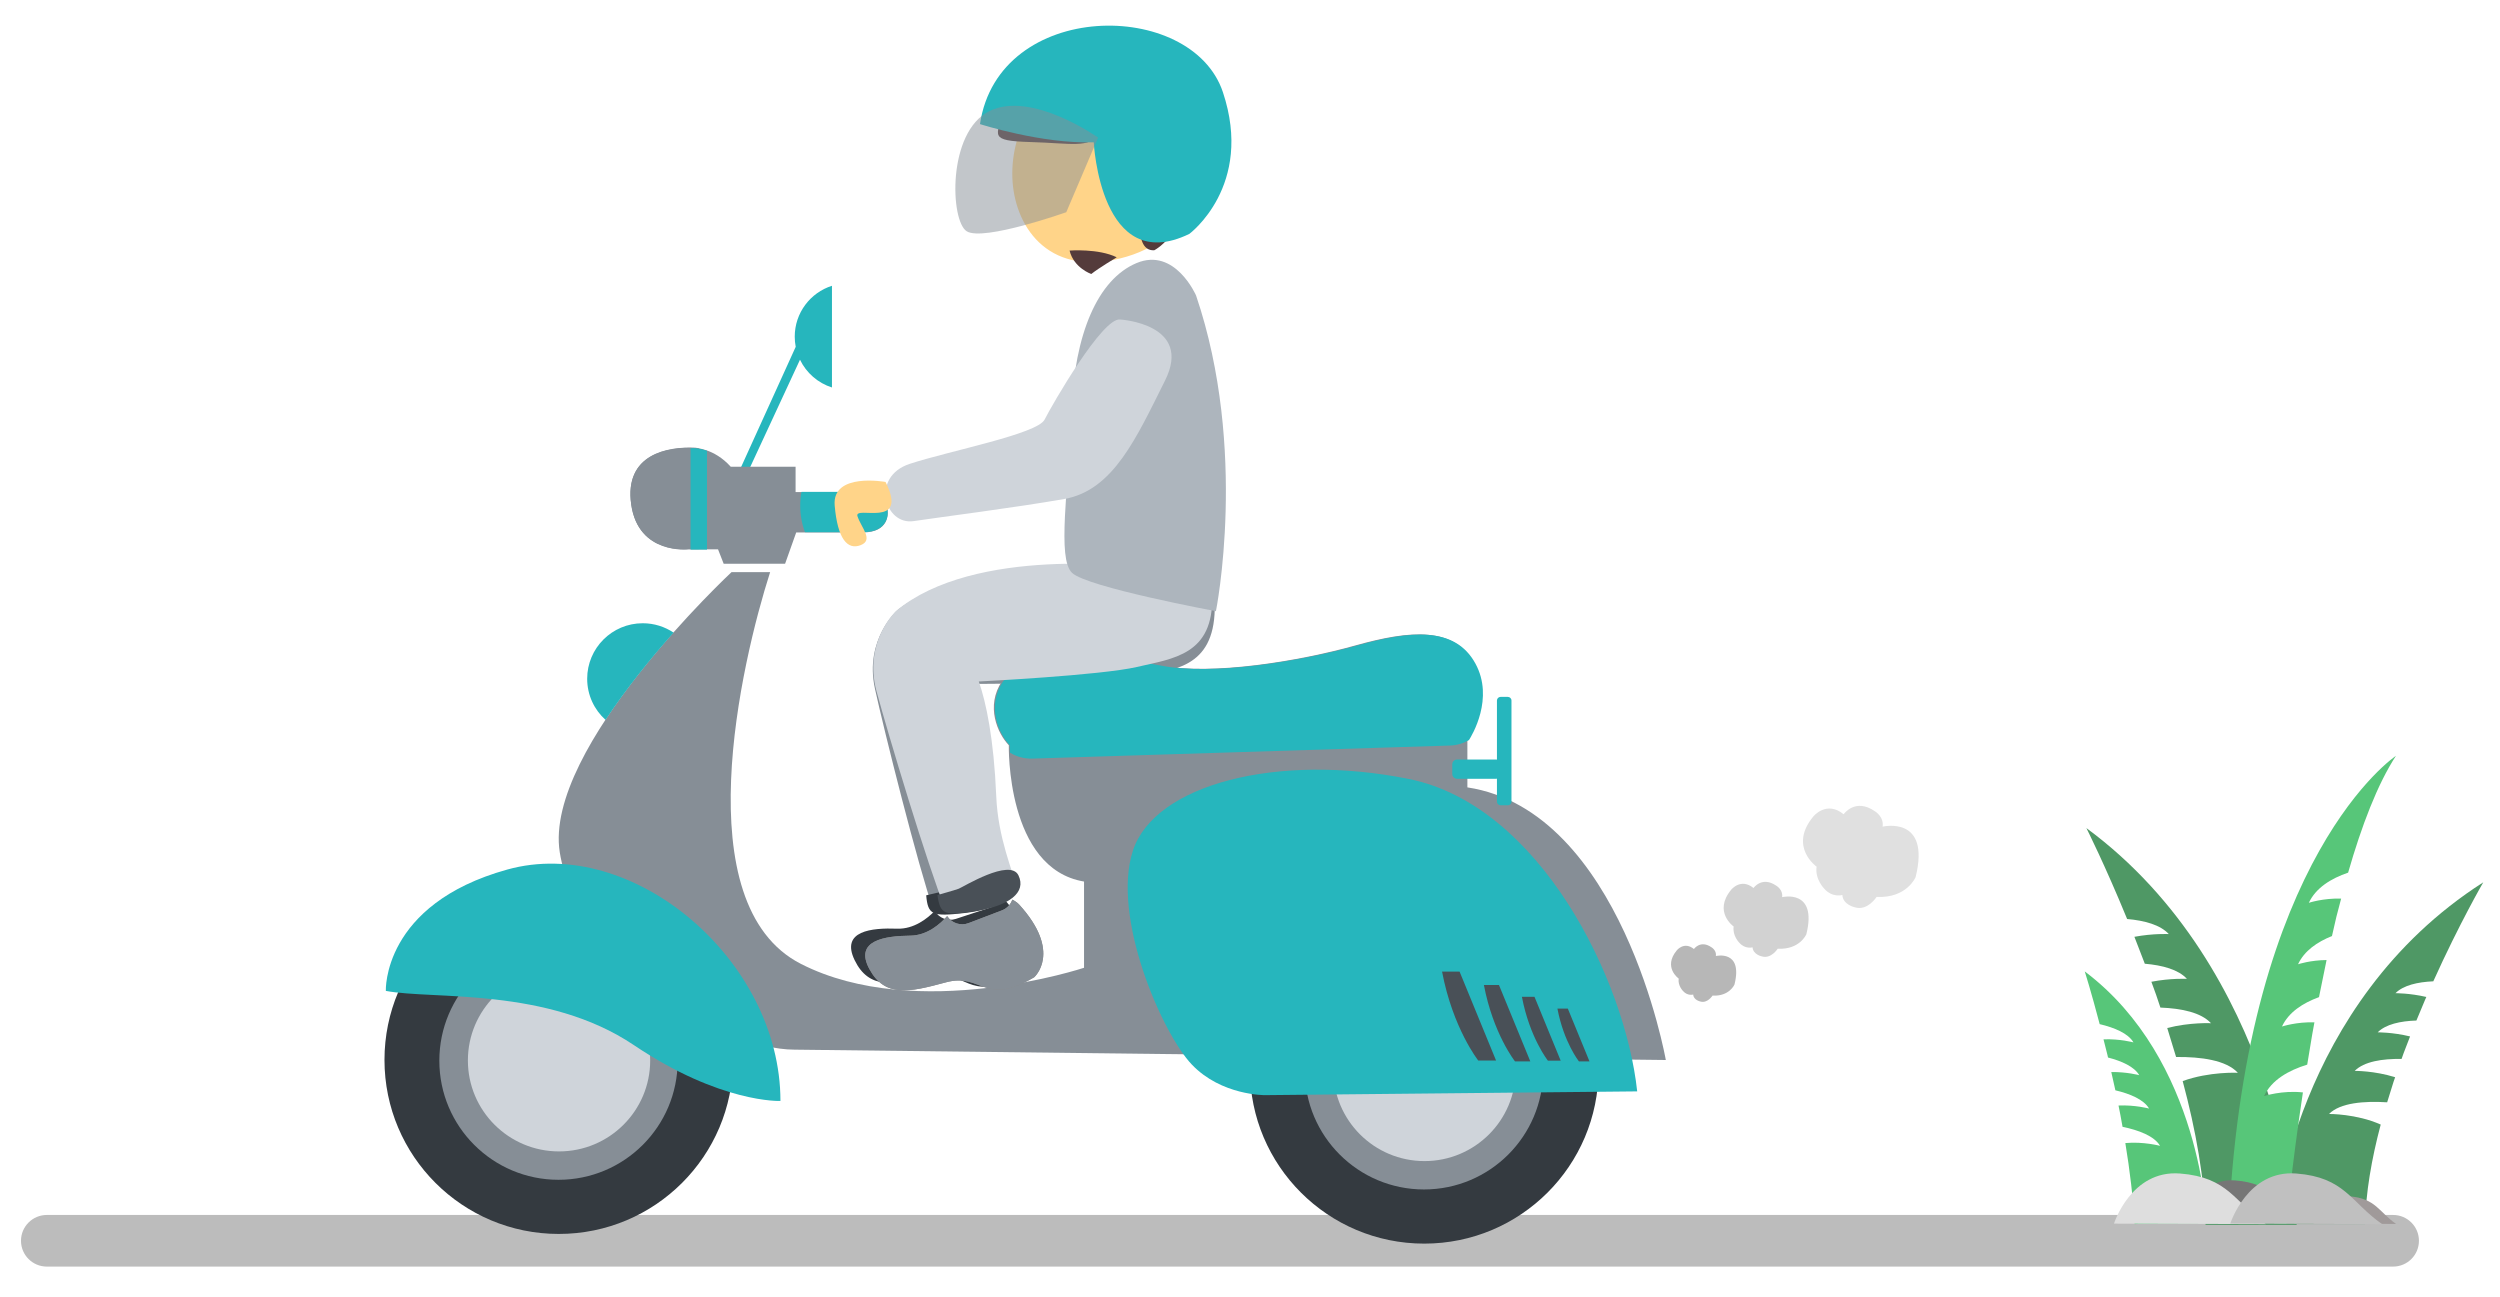<?xml version="1.0" encoding="UTF-8" standalone="no"?>
<!DOCTYPE svg PUBLIC "-//W3C//DTD SVG 1.1//EN" "http://www.w3.org/Graphics/SVG/1.1/DTD/svg11.dtd">
<svg width="100%" height="100%" viewBox="0 0 1033 536" version="1.1" xmlns="http://www.w3.org/2000/svg" xmlns:xlink="http://www.w3.org/1999/xlink" xml:space="preserve" xmlns:serif="http://www.serif.com/" style="fill-rule:evenodd;clip-rule:evenodd;stroke-linejoin:round;stroke-miterlimit:2;">
    <g transform="matrix(1,0,0,1,-1283.91,-1790.93)">
        <g id="Revisi-Finalll" serif:id="Revisi Finalll" transform="matrix(0.956,0,0,0.495,1283.91,1790.93)">
            <rect x="0" y="0" width="1080" height="1080" style="fill:none;"/>
            <g transform="matrix(1.091,0,0,2.018,-82.552,-1048.8)">
                <path d="M1033.97,1032.97C1033.97,1027.08 1029.38,1022.29 1023.73,1022.29L94.223,1022.29C88.571,1022.29 83.982,1027.08 83.982,1032.97C83.982,1038.87 88.571,1043.65 94.223,1043.65L1023.73,1043.65C1029.38,1043.65 1033.97,1038.87 1033.97,1032.97Z" style="fill:rgb(188,188,188);"/>
            </g>
            <g transform="matrix(1.046,0,0,2.018,-33.305,-956.333)">
                <path d="M350.07,710.552L334.13,710.552C334.13,710.552 256.291,783.171 263.14,826.446C269.989,869.721 328.675,908.092 360.197,908.092L720.172,912.373C720.172,912.373 702.001,809.33 638.178,799.601L638.178,780.143C638.178,780.143 649.336,763.637 640.968,748.294C632.599,732.952 614.468,734.546 591.753,740.922C569.038,747.298 532.376,753.475 510.857,749.091C489.338,744.708 452.875,745.306 445.901,755.667C438.928,766.028 444.108,777.385 448.691,782.167C448.691,782.167 447.495,833.175 479.774,838.555L479.774,874.221C479.774,874.221 410.833,897.135 362.814,872.627C314.794,848.119 338.073,748.021 350.07,710.552Z" style="fill:rgb(134,142,150);"/>
            </g>
            <g transform="matrix(1.132,0,0,2.183,-48.755,-1117.3)">
                <circle cx="256.416" cy="917.113" r="66.547" style="fill:rgb(52,58,64);"/>
            </g>
            <g transform="matrix(0.774,0,0,1.494,42.93,-484.763)">
                <circle cx="256.416" cy="917.113" r="66.547" style="fill:rgb(134,142,150);"/>
            </g>
            <g transform="matrix(0.592,0,0,1.141,89.828,-161.217)">
                <circle cx="256.416" cy="917.113" r="66.547" style="fill:rgb(207,212,218);"/>
            </g>
            <g transform="matrix(1.132,0,0,2.183,325.32,-1109.22)">
                <circle cx="256.416" cy="917.113" r="66.547" style="fill:rgb(52,58,64);"/>
            </g>
            <g transform="matrix(0.774,0,0,1.494,417.006,-476.69)">
                <circle cx="256.416" cy="917.113" r="66.547" style="fill:rgb(134,142,150);"/>
            </g>
            <g transform="matrix(0.592,0,0,1.141,463.903,-153.144)">
                <circle cx="256.416" cy="917.113" r="66.547" style="fill:rgb(207,212,218);"/>
            </g>
            <g transform="matrix(0.958,0,0,1.849,-1.102,-814.419)">
                <path d="M274.363,765.477C269.261,760.91 266.066,754.272 266.066,746.894C266.066,733.065 277.294,721.837 291.123,721.837C296.278,721.837 301.071,723.396 305.053,726.072C295.07,737.317 283.818,751.09 274.363,765.477Z" style="fill: #26B6BD;"/>
            </g>
            <g transform="matrix(1.046,0,0,2.018,-32.083,-954.763)">
                <path d="M359.469,616.583C359.205,615.22 359.067,613.812 359.067,612.372C359.067,602.522 365.532,594.17 374.449,591.337L374.449,633.407C368.626,631.557 363.849,627.354 361.235,621.918L338.106,671.829L334.759,671.032L359.469,616.583Z" style="fill: #26B6BD;"/>
            </g>
            <g transform="matrix(1.062,0,0,2.049,-37.568,-975.724)">
                <path d="M340.679,705.86L329.9,705.86L329.885,705.822L340.664,705.822L340.679,705.86Z" style="fill:rgb(99,107,162);"/>
            </g>
            <g transform="matrix(1.062,0,0,2.049,-37.568,-975.724)">
                <path d="M354.894,705.86L329.9,705.86L327.604,699.994L315.618,699.994C315.618,699.994 295.214,702.417 292.281,681.759C289.348,661.1 307.393,658.167 318.104,658.678C318.104,658.678 325.883,658.678 332.769,666.329L359.166,666.329L359.166,676.658L387.22,676.658C387.22,676.658 396.912,676.403 396.657,684.947C396.657,684.947 397.422,693.108 386.583,693.108L359.421,693.108L354.894,705.86Z" style="fill:rgb(134,142,150);"/>
            </g>
            <g transform="matrix(0.959,0.087,-0.05,2.049,47.985,-1020.26)">
                <path d="M444.989,844.664C444.263,846.61 442.605,848.244 440.317,849.034L425.297,854.222C421.679,855.472 417.673,854.202 415.661,851.37C412.61,854.508 406.704,859.253 399.062,859.324C387.653,859.43 373.642,861.234 380.648,872.91C387.653,884.587 398.586,882.357 415.039,878.324C431.492,874.29 432.066,888.313 454.813,876.26C454.813,876.26 467.72,866.07 447.934,846.539C447.934,846.539 446.956,845.581 444.989,844.664Z" style="fill:rgb(52,58,64);"/>
            </g>
            <g transform="matrix(1.045,0.095,-0.049,2.016,4.83,-992.562)">
                <path d="M421.431,849.711L451.394,841.958C449.11,833.346 443.052,819.723 442.336,802.537C441.341,778.654 438.106,763.479 435.121,755.02C435.121,755.02 485.514,752.499 500.441,749.016C515.367,745.533 532.284,744.041 531.538,719.411C531.538,719.411 533.051,711.06 501.321,707.772C501.321,707.772 433.404,698.605 400.814,725.952C400.814,725.952 387.38,738.621 392.853,759.021C397.452,776.163 413.997,831.249 421.431,849.711Z" style="fill:rgb(134,142,150);"/>
            </g>
            <g transform="matrix(0.956,0.087,-0.049,2.016,41.297,-1002.87)">
                <path d="M428.735,847.475C430.61,846.823 451.898,834.758 455.683,841.932C459.468,849.106 451.316,854.5 436.806,856.653C422.295,858.807 420.338,858.236 419.116,850.084C419.116,850.084 426.86,848.127 428.735,847.475Z" style="fill:rgb(52,58,64);"/>
            </g>
            <g transform="matrix(1.046,0,0,2.018,-32.083,-954.763)">
                <path d="M190.101,883.008C190.101,883.008 188.544,847.205 240.303,832.806C292.061,818.407 353.16,870.165 353.16,928.539C353.16,928.539 328.471,929.598 292.606,905.439C256.741,881.28 209.637,886.728 190.101,883.008Z" style="fill: #26B6BD;"/>
            </g>
            <g transform="matrix(1.046,0,0,2.018,-33.129,-952.744)">
                <path d="M708.176,923.576L554.457,925.132C554.457,925.132 536.399,925.365 524.125,912.454C511.851,899.542 490.801,851.309 499.829,823.912C508.858,796.515 559.604,783.439 613.776,794.335C667.947,805.232 703.262,877.452 708.176,923.576Z" style="fill: #26B6BD;"/>
            </g>
            <g transform="matrix(1.046,0,0,2.018,-32.083,-954.763)">
                <path d="M319.349,700.264L315.181,700.264C315.181,700.264 294.467,702.724 291.489,681.751C288.512,660.779 306.83,657.801 317.705,658.319C317.705,658.319 318.317,658.319 319.349,658.497L319.349,700.264Z" style="fill:rgb(134,142,150);"/>
            </g>
            <g transform="matrix(1.076,-0.065,0.034,2.075,-130.495,-849.756)">
                <path d="M503.977,728.096C506.528,729.784 509.588,730.763 512.874,730.763L680.59,730.763C683.384,730.763 686.015,730.055 688.312,728.809C689.54,727.036 699.062,712.349 691.877,698.134C684.213,682.972 666.547,683.968 644.281,689.472C622.016,694.975 586.205,699.86 565.429,694.945C544.653,690.031 509.205,689.501 502.113,699.356C495.021,709.211 499.709,720.404 504.016,725.19C504.016,725.19 503.958,726.256 503.977,728.096Z" style="fill: #26B6BD;"/>
            </g>
            <g transform="matrix(0.571,0,0,1.381,270.417,-447.693)">
                <path d="M670.523,747.608C670.523,746.398 669.29,745.416 667.773,745.416L662.274,745.416C660.756,745.416 659.524,746.398 659.524,747.608L659.524,808.736C659.524,809.947 660.756,810.929 662.274,810.929L667.773,810.929C669.29,810.929 670.523,809.947 670.523,808.736L670.523,747.608Z" style="fill: #26B6BD;"/>
            </g>
            <g transform="matrix(4.63195e-17,-1.459,0.321,3.79715e-17,388.416,1612.32)">
                <path d="M670.523,751.885C670.523,748.315 669.29,745.416 667.773,745.416L662.274,745.416C660.756,745.416 659.524,748.315 659.524,751.885L659.524,804.459C659.524,808.03 660.756,810.929 662.274,810.929L667.773,810.929C669.29,810.929 670.523,808.03 670.523,804.459L670.523,751.885Z" style="fill: #26B6BD;"/>
            </g>
            <g transform="matrix(0.177,0,0,2.866,257.628,-1476.6)">
                <path d="M230.708,645.755L241.086,645.755C241.086,645.755 253.366,645.755 270.88,646.503L270.88,675.297L230.708,675.297L230.708,645.755Z" style="fill: #26B6BD;"/>
            </g>
            <g transform="matrix(1.046,0,0,2.018,-31.83,-1000.15)">
                <path d="M361.615,699.063L387.632,699.063C387.632,699.063 397.471,698.804 397.212,707.478C397.212,707.478 397.989,715.763 386.984,715.763L363.048,715.763C361.767,712.327 361.089,708.608 361.089,704.733C361.089,702.798 361.258,700.902 361.615,699.063Z" style="fill: #26B6BD;"/>
            </g>
            <g transform="matrix(1.046,0,0,2.018,-33.258,-997.782)">
                <path d="M899.404,918.074C895.952,904.841 893.241,896.275 893.241,896.275C941.683,932.792 943.641,1000.48 943.641,1000.48L913.804,1000.77C913.245,989.872 911.845,978.425 910.002,967.272C917.494,966.585 924.35,968.419 924.35,968.419C921.964,964.35 915.519,961.93 908.849,960.55L907.963,955.643L907.184,951.739C913.974,951.431 919.812,952.993 919.812,952.993C917.615,949.245 911.974,946.896 905.89,945.45L904.197,937.894C910.519,937.79 915.752,939.19 915.752,939.19C913.678,935.652 908.537,933.361 902.85,931.887L902.616,930.842L900.986,924.362C907.669,924.102 913.364,925.625 913.364,925.625C911.162,921.87 905.503,919.519 899.404,918.074Z" style="fill:rgb(87,198,121);"/>
            </g>
            <g transform="matrix(1.046,0,0,2.018,-26.427,-997.782)">
                <path d="M1009,959.618C1005.26,973.717 1002.78,987.813 1002.57,1000.77L965.23,1000.77C965.23,1000.77 972.968,909.625 1051.38,859.409C1051.38,859.409 1041.55,876.346 1030.73,900.362C1024.24,900.655 1018.35,901.996 1015.09,905.281C1015.09,905.281 1020.88,905.221 1027.85,906.833L1027.34,907.989L1023.75,916.586C1017.11,916.794 1011.07,918.123 1007.75,921.467C1007.75,921.467 1013.89,921.404 1021.13,923.165L1018.44,930.144L1017.62,932.466C1009.71,932.353 1002.13,933.511 998.255,937.415C998.255,937.415 1006.38,937.332 1014.96,940.038L1014.32,941.87L1011.66,950.41C1002.21,949.827 992.271,950.569 987.637,955.238C987.637,955.238 998.959,955.122 1009,959.618Z" style="fill:rgb(79,152,101);"/>
            </g>
            <g transform="matrix(-1.055,0,0,2.343,2010.98,-1322.36)">
                <path d="M1034.69,891.803C1043.83,872.42 1051.38,859.409 1051.38,859.409C972.968,909.625 965.23,1000.77 965.23,1000.77L1002.57,1000.77C1002.83,984.725 1006.57,966.934 1011.93,949.547C1000.94,946.079 989.33,946.594 989.33,946.594C994.085,942.075 1004.47,940.875 1014.63,940.966L1018.26,930.637C1008.89,928.55 1000.34,928.929 1000.34,928.929C1004.38,925.091 1012.48,923.647 1021.06,923.361L1022.82,918.799L1024.76,914.163C1016.79,912.83 1010.2,913.123 1010.2,913.123C1013.69,909.806 1020.21,908.277 1027.45,907.738L1031.71,898.147C1023.97,896.891 1017.62,897.172 1017.62,897.172C1021.09,893.885 1027.52,892.354 1034.69,891.803Z" style="fill:rgb(79,152,101);"/>
            </g>
            <g transform="matrix(1.046,0,0,2.058,-32.083,-1041.37)">
                <path d="M982.258,949.107C973.68,948.17 966.19,950.599 966.19,950.599C969.287,944.063 976.371,940.149 984.036,937.835L986.113,925.533L987.016,920.686C979.607,920.432 973.61,922.376 973.61,922.376C976.363,916.568 982.263,912.83 988.924,910.453L989.055,909.751L992.032,895.414C985.39,895.457 980.249,897.123 980.249,897.123C982.821,891.696 988.141,888.077 994.263,885.687L996.087,877.884L998.058,870.492C990.674,870.264 984.71,872.197 984.71,872.197C987.588,866.125 993.907,862.316 1000.94,859.965C1006.51,840.931 1013.08,824.061 1020.7,812.579C1020.7,812.579 959.222,852.641 951.665,1000.75L975.402,1002.52C975.402,1002.52 977.573,979.618 982.258,949.107Z" style="fill:rgb(87,198,121);"/>
            </g>
            <g transform="matrix(0.96,0,0,2.052,10.35,-982.297)">
                <path d="M444.989,844.664C444.263,846.61 442.605,848.244 440.317,849.034L425.297,854.222C421.679,855.472 417.673,854.202 415.661,851.37C412.61,854.508 406.704,859.253 399.062,859.324C387.653,859.43 373.642,861.234 380.648,872.91C387.653,884.587 398.586,882.357 415.039,878.324C431.492,874.29 432.066,888.313 454.813,876.26C454.813,876.26 467.72,866.07 447.934,846.539C447.934,846.539 446.956,845.581 444.989,844.664Z" style="fill:rgb(139,139,139);"/>
            </g>
            <g transform="matrix(0.96,0,0,2.052,10.35,-982.297)">
                <path d="M444.989,844.664C444.263,846.61 442.605,848.244 440.317,849.034L425.297,854.222C421.679,855.472 417.673,854.202 415.661,851.37C412.61,854.508 406.704,859.253 399.062,859.324C387.653,859.43 373.642,861.234 380.648,872.91C387.653,884.587 398.586,882.357 415.039,878.324C431.492,874.29 432.066,888.313 454.813,876.26C454.813,876.26 467.72,866.07 447.934,846.539C447.934,846.539 446.956,845.581 444.989,844.664Z" style="fill:rgb(134,142,150);"/>
            </g>
            <g transform="matrix(0.554,0.051,-0.027,1.068,531.423,-102.791)">
                <path d="M894.602,1009.95C894.602,1009.95 900.793,986.634 921.634,987.253C942.475,987.872 945.364,998.396 959.19,1007.06L894.602,1009.95Z" style="fill:rgb(160,154,154);"/>
            </g>
            <g transform="matrix(0.775,0.072,-0.037,1.494,288.402,-555.953)">
                <path d="M894.602,1009.95C894.602,1009.95 900.793,986.634 921.634,987.253C942.475,987.872 945.364,998.396 959.19,1007.06L894.602,1009.95Z" style="fill:rgb(118,118,118);"/>
            </g>
            <g transform="matrix(1.014,0.094,-0.049,1.955,56.062,-1037.13)">
                <path d="M894.602,1009.95C894.602,1009.95 900.793,986.634 921.634,987.253C942.475,987.872 945.364,998.396 959.19,1007.06L894.602,1009.95Z" style="fill:rgb(222,222,222);"/>
            </g>
            <g transform="matrix(1.014,0.094,-0.049,1.955,106.325,-1037.13)">
                <path d="M894.602,1009.95C894.602,1009.95 900.793,986.634 921.634,987.253C942.475,987.872 945.364,998.396 959.19,1007.06L894.602,1009.95Z" style="fill:rgb(192,192,192);"/>
            </g>
            <g transform="matrix(1.046,0,0,2.018,-32.083,-954.763)">
                <path d="M421.431,849.711L451.394,841.958C449.11,833.346 443.052,819.723 442.336,802.537C441.341,778.654 438.106,763.479 435.121,755.02C435.121,755.02 485.514,752.499 500.441,749.016C515.367,745.533 532.284,744.041 531.538,719.411C531.538,719.411 533.051,711.06 501.321,707.772C501.321,707.772 433.404,698.605 400.814,725.952C400.814,725.952 387.38,738.621 392.853,759.021C397.452,776.163 413.997,831.249 421.431,849.711Z" style="fill:rgb(207,212,218);"/>
            </g>
            <g transform="matrix(0.957,0,0,2.018,4.093,-968.358)">
                <path d="M428.735,847.475C430.61,846.823 451.898,834.758 455.683,841.932C459.468,849.106 451.316,854.5 436.806,856.653C422.295,858.807 420.338,858.236 419.116,850.084C419.116,850.084 426.86,848.127 428.735,847.475Z" style="fill:rgb(73,80,87);"/>
            </g>
            <g transform="matrix(1.046,0,0,2.018,-32.083,-954.763)">
                <path d="M533.103,725.952C533.103,725.952 546.537,659.227 524.893,595.342C524.893,595.342 516.186,575.242 500.264,581.959C484.342,588.676 474.64,611.067 473.396,643.408C472.152,675.749 467.425,704.11 473.645,710.081C479.864,716.052 533.103,725.952 533.103,725.952Z" style="fill:rgb(173,181,189);"/>
            </g>
            <g transform="matrix(1.046,0,0,2.018,-32.083,-954.763)">
                <path d="M493.555,605.291C493.555,605.291 523.807,607.082 512.064,630.567C500.322,654.052 490.769,675.944 470.468,679.527C450.168,683.109 420.115,686.891 408.174,688.682C396.232,690.473 390.261,670.372 406.581,664.998C422.901,659.624 459.323,652.659 462.308,646.688C465.294,640.717 486.319,604.169 493.555,605.291Z" style="fill:rgb(207,212,218);"/>
            </g>
            <g transform="matrix(1.046,0,0,2.018,-32.083,-954.763)">
                <path d="M396.594,672.484C396.594,672.484 374.377,668.385 375.571,682.243C376.765,696.101 380.878,700.745 386.318,698.622C391.758,696.499 386.584,691.457 384.992,686.681C383.399,681.904 406.472,692.253 396.594,672.484Z" style="fill:rgb(255,212,137);"/>
            </g>
            <g transform="matrix(1.046,0,0,2.018,-23.983,-959.449)">
                <path d="M514.772,550.645C514.772,550.645 516.27,574.799 485.776,582.347C455.281,589.896 441.845,568.308 441.241,548.834C440.638,529.359 451.507,502.035 490.003,507.017C490.003,507.017 518.256,512.753 514.772,550.645Z" style="fill:rgb(255,212,137);"/>
            </g>
            <g transform="matrix(1.046,0,0,2.018,-26.16,-956.319)">
                <path d="M501.966,577.414C501.966,577.414 519.527,568.634 515.569,537.593C511.612,506.552 493.556,504.697 480.818,503.089C468.08,501.481 442.11,510.509 439.513,520.279C436.916,530.049 433.453,532.151 450.643,532.646C467.833,533.141 475.253,535.367 478.963,529.183C478.963,529.183 487.002,559.526 497.637,553.815C497.637,553.815 491.839,578.062 501.966,577.414Z" style="fill:rgb(84,59,59);"/>
            </g>
            <g transform="matrix(1.046,0,0,2.018,-24.068,-960.355)">
                <path d="M464.97,579.547C464.97,579.547 476.925,578.619 484.448,582.329C484.448,582.329 477.028,586.761 473.936,589.234C473.936,589.234 466.722,586.761 464.97,579.547" style="fill:rgb(84,59,59);"/>
            </g>
            <g transform="matrix(1.046,0,0,2.018,-26.869,-957.737)">
                <path d="M491.208,551.255C491.208,551.255 486.014,539.877 496.341,538.703C496.341,538.703 510.439,539.543 498.876,556.696L491.208,551.255Z" style="fill:rgb(255,212,137);"/>
            </g>
            <g transform="matrix(1.044,0,0,2.018,-31,-950.726)">
                <path d="M522.069,567.884C522.069,567.884 548.91,548.053 535.981,509.264C523.051,470.475 443.093,470.737 435.405,522.456C435.405,522.456 461.038,530.704 482.508,529.988C482.508,529.988 485.231,585.742 522.069,567.884Z" style="fill: #26B6BD;"/>
            </g>
            <g transform="matrix(1.046,0,0,2.018,-32.083,-950.726)">
                <path d="M484.414,528.038L471.265,558.909C471.265,558.909 437.027,571.046 430.157,566.81C423.286,562.573 422.027,525.816 439.432,517.113C456.837,508.41 484.414,528.038 484.414,528.038Z" style="fill:rgb(134,142,150);fill-opacity:0.5;"/>
            </g>
            <g transform="matrix(1.046,0,0,2.018,-1235.4,-1847.88)">
                <path d="M1776.94,1317.6L1784.18,1317.6L1799.26,1354.39L1791.9,1354.39C1791.9,1354.39 1781.4,1341.09 1776.94,1317.6Z" style="fill:rgb(73,80,87);"/>
            </g>
            <g transform="matrix(0.899,0,0,1.734,-956.104,-1462.51)">
                <path d="M1776.94,1317.6L1784.18,1317.6L1799.26,1354.39L1791.9,1354.39C1791.9,1354.39 1781.4,1341.09 1776.94,1317.6Z" style="fill:rgb(73,80,87);"/>
            </g>
            <g transform="matrix(0.751,0,0,1.449,-676.687,-1077.13)">
                <path d="M1776.94,1317.6L1784.18,1317.6L1799.26,1354.39L1791.9,1354.39C1791.9,1354.39 1781.4,1341.09 1776.94,1317.6Z" style="fill:rgb(73,80,87);"/>
            </g>
            <g transform="matrix(0.621,0,0,1.198,-430.338,-736.572)">
                <path d="M1776.94,1317.6L1784.18,1317.6L1799.26,1354.39L1791.9,1354.39C1791.9,1354.39 1781.4,1341.09 1776.94,1317.6Z" style="fill:rgb(73,80,87);"/>
            </g>
            <g transform="matrix(0.664,0,0,1.281,-344.574,-1124.71)">
                <path d="M1611.65,1515.67C1611.65,1515.67 1601.28,1508.36 1610.4,1497.28C1610.4,1497.28 1615.19,1491.22 1621.56,1496.41C1621.56,1496.41 1625.8,1490.28 1633.03,1495.31C1633.03,1495.31 1636.41,1497.28 1635.86,1500.97C1635.86,1500.97 1653.63,1496.7 1647.97,1519.52C1647.97,1519.52 1644.75,1527.33 1633.66,1526.78C1633.66,1526.78 1630.36,1531.97 1625.8,1530.63C1625.8,1530.63 1621.32,1529.76 1621.09,1526.07C1621.09,1526.07 1617.47,1527.17 1614.48,1523.79C1614.48,1523.79 1610.95,1520.28 1611.65,1515.67Z" style="fill:rgb(183,183,183);"/>
            </g>
            <g transform="matrix(0.865,0,0,1.669,-644.756,-1756.24)">
                <path d="M1611.65,1515.67C1611.65,1515.67 1601.28,1508.36 1610.4,1497.28C1610.4,1497.28 1615.19,1491.22 1621.56,1496.41C1621.56,1496.41 1625.8,1490.28 1633.03,1495.31C1633.03,1495.31 1636.41,1497.28 1635.86,1500.97C1635.86,1500.97 1653.63,1496.7 1647.97,1519.52C1647.97,1519.52 1644.75,1527.33 1633.66,1526.78C1633.66,1526.78 1630.36,1531.97 1625.8,1530.63C1625.8,1530.63 1621.32,1529.76 1621.09,1526.07C1621.09,1526.07 1617.47,1527.17 1614.48,1523.79C1614.48,1523.79 1610.95,1520.28 1611.65,1515.67Z" style="fill:rgb(210,210,210);"/>
            </g>
            <g transform="matrix(1.178,0,0,2.272,-1113.35,-2720.15)">
                <path d="M1611.65,1515.67C1611.65,1515.67 1601.28,1508.36 1610.4,1497.28C1610.4,1497.28 1615.19,1491.22 1621.56,1496.41C1621.56,1496.41 1625.8,1490.28 1633.03,1495.31C1633.03,1495.31 1636.41,1497.28 1635.86,1500.97C1635.86,1500.97 1653.63,1496.7 1647.97,1519.52C1647.97,1519.52 1644.75,1527.33 1633.66,1526.78C1633.66,1526.78 1630.36,1531.97 1625.8,1530.63C1625.8,1530.63 1621.32,1529.76 1621.09,1526.07C1621.09,1526.07 1617.47,1527.17 1614.48,1523.79C1614.48,1523.79 1610.95,1520.28 1611.65,1515.67Z" style="fill:rgb(224,224,224);"/>
            </g>
        </g>
    </g>
</svg>
